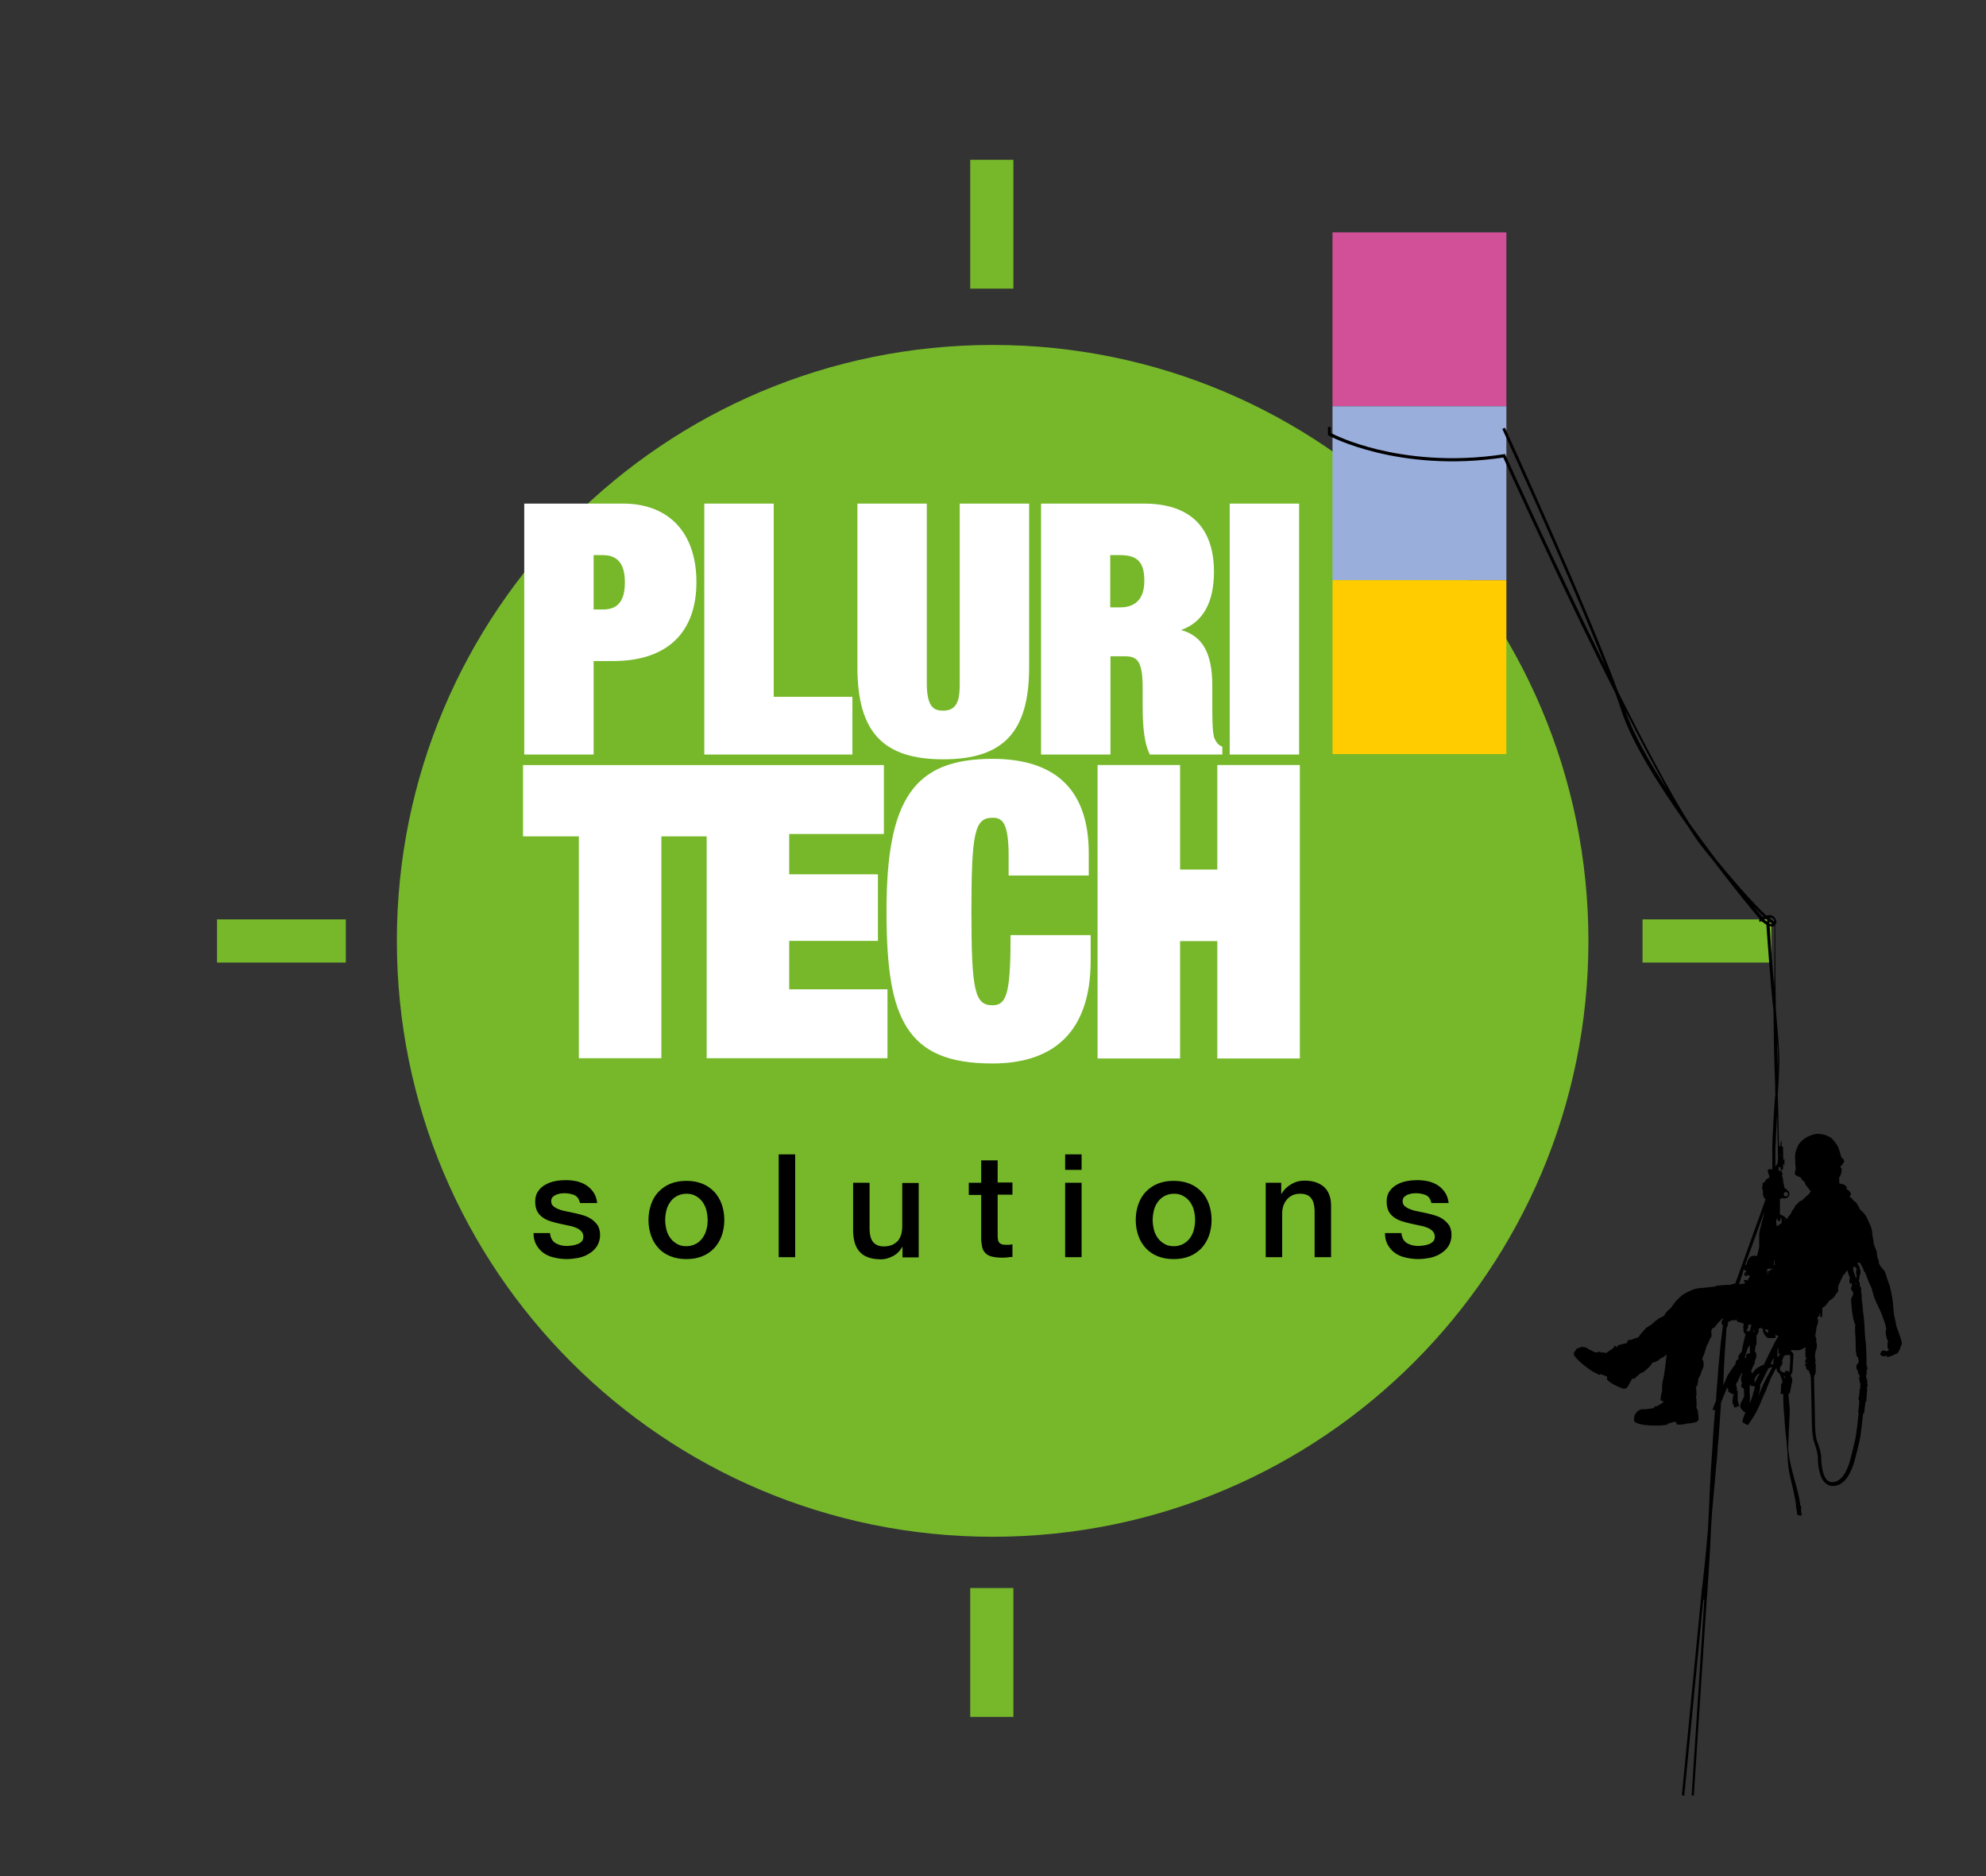<?xml version="1.0" encoding="utf-8"?>
<!-- Generator: Adobe Illustrator 26.0.1, SVG Export Plug-In . SVG Version: 6.00 Build 0)  -->
<svg version="1.1" id="Calque_1" xmlns="http://www.w3.org/2000/svg" xmlns:xlink="http://www.w3.org/1999/xlink" x="0px" y="0px"
	 width="832.7px" height="786.5px" viewBox="0 0 832.7 786.5" enable-background="new 0 0 832.7 786.5" xml:space="preserve">
<rect x="0" y="0" width="832.7" height="786.5" fill="#333333" stroke="none"/>
<path fill="#76B82A" d="M416.2,144.6c-138,0-249.8,111.8-249.8,249.8c0,138,111.8,249.8,249.8,249.8S666,532.4,666,394.5
	C666,256.5,554.2,144.6,416.2,144.6z M424.9,67h-18.1v54h18.1V67z M688.7,385.4v18.1h54v-18.1H688.7z M91,403.5h54v-18.1H91V403.5z
	 M406.8,719.7h18.1v-54h-18.1V719.7z"/>
<path fill="#FFFFFF" d="M248.9,277.1h8.2c22.5,0,34.9-11.8,34.9-33.1c0-20.6-11.5-32.9-30.8-32.9h-41.4v105.2h29.1V277.1z
	 M248.9,232.7h3.9c6.2,0,9.2,3.7,9.2,11.4c0,7.8-2.9,11.4-9.2,11.4h-3.9V232.7z M395.5,318.3c25.3,0,36-11.6,36-38.6v-68.6h-29.1
	v75.4c0,5.8-0.5,11.4-6.9,11.4c-3.5,0-6.9-0.9-6.9-11.4v-75.4h-29.1v68.6C359.5,306.8,370.2,318.3,395.5,318.3z M465.6,275.1h5.9
	c5.4,0,7.6,1.9,7.6,13.5v6.9c0,4.3,0,14.4,2.7,20.1l0.3,0.7h30.4V313l-0.6-0.3c-1.3-0.6-1.7-1.4-2.3-2.4l-0.2-0.4
	c-1.1-1.7-1.1-8.9-1.1-13.6v-8.8c0-13.6-4-20.9-13.1-23.4c9.1-3.2,13.8-11.4,13.8-24.5c0-13-5.1-28.5-29.4-28.5h-43.1v105.2h29.1
	V275.1z M465.6,232.7h4c7.4,0,10.2,3,10.2,10.8c0,9.2-5.5,11.1-10.1,11.1h-4.2V232.7z M544.7,211.1h-29.1v105.2h29.1V211.1z
	 M357.4,292.1h-33v-81h-29.1v105.2h62.1V292.1z M510.4,320.7v43.8h-15.6v-43.8h-34.6v123h34.6v-49.2h15.6v49.2H545v-123H510.4z
	 M330.9,394.4h37.2v-27.9h-37.2v-16.9h39.7v-28.9h-69.8h-4.5h-77v29.9h23.4v93h34.6v-93h19v93h75.8v-28.9h-41.2V394.4z M423.7,393.9
	c0,23.4-2,27.5-7.6,27.5c-7.4,0-8.8-6.2-8.8-39.3s1.4-39.3,8.8-39.3c3.7,0,6.8,1.2,6.8,15.8v8.4h33.6v-9.3
	c0-26.3-13.6-39.6-40.4-39.6c-32.8,0-44.4,16.7-44.4,63.8c0,25,2.5,39.1,8.5,48.7c6.6,10.5,17.7,15.2,35.9,15.2
	c12,0,21.5-2.9,28.3-8.6c8.6-7.2,12.9-18.8,12.9-34.6v-10.6h-33.6V393.9z"/>
<rect x="558.7" y="97.4" fill="#D15098" width="72.9" height="72.9"/>
<rect x="558.7" y="170.3" fill="#99AEDB" width="72.9" height="72.9"/>
<rect x="558.7" y="243.2" fill="#FFCC00" width="72.9" height="72.9"/>
<path d="M326.5,527h6.9v-43.1h-6.9V527z M378.3,513.9c0,1.2-0.1,2.3-0.4,3.4c-0.3,1-0.7,1.9-1.3,2.7c-0.6,0.7-1.4,1.3-2.4,1.8
	c-1,0.4-2.2,0.7-3.6,0.7c-1.9,0-3.4-0.6-4.4-1.7c-1-1.1-1.6-3.1-1.6-5.8v-19.2h-6.9v19.8c0,4.1,0.9,7.2,2.8,9.2
	c1.8,2,4.8,3.1,8.9,3.1c1.7,0,3.4-0.5,5.1-1.4c1.7-0.9,2.9-2.2,3.8-3.8h0.1v4.4h6.8v-31.2h-6.9V513.9z M248.2,511.2
	c-1-0.7-2-1.2-3.2-1.6c-1.2-0.4-2.4-0.7-3.7-1c-1.3-0.3-2.5-0.5-3.8-0.8c-1.2-0.2-2.3-0.5-3.2-0.9c-1-0.3-1.7-0.8-2.3-1.3
	c-0.6-0.5-0.9-1.2-0.9-2.1c0-0.7,0.2-1.2,0.6-1.7c0.4-0.4,0.9-0.7,1.5-1c0.6-0.2,1.2-0.4,1.9-0.5c0.7-0.1,1.2-0.1,1.7-0.1
	c1.5,0,2.9,0.3,4.1,0.8c1.2,0.6,1.9,1.7,2.3,3.3h7.2c-0.2-1.7-0.7-3.2-1.5-4.4c-0.8-1.2-1.8-2.2-3-3c-1.2-0.8-2.5-1.3-4-1.7
	c-1.5-0.3-3-0.5-4.6-0.5c-1.4,0-2.9,0.1-4.4,0.4c-1.6,0.3-3,0.8-4.2,1.5c-1.3,0.7-2.3,1.6-3.1,2.8c-0.8,1.1-1.2,2.6-1.2,4.3
	c0,1.6,0.3,2.9,0.8,4c0.6,1.1,1.3,1.9,2.3,2.6c0.9,0.7,2,1.2,3.2,1.6c1.2,0.4,2.4,0.7,3.7,1c1.2,0.3,2.5,0.5,3.7,0.8
	c1.2,0.2,2.3,0.5,3.2,0.9c0.9,0.3,1.7,0.8,2.3,1.4c0.6,0.6,0.9,1.3,1,2.2c0,0.9-0.2,1.6-0.6,2.1c-0.5,0.5-1.1,1-1.8,1.2
	c-0.7,0.3-1.5,0.5-2.3,0.6c-0.8,0.1-1.6,0.2-2.2,0.2c-1.9,0-3.4-0.4-4.8-1.2c-1.3-0.8-2.1-2.2-2.3-4.2h-6.9c0,1.9,0.4,3.5,1.1,4.8
	c0.7,1.3,1.7,2.5,2.9,3.4c1.2,0.9,2.7,1.6,4.4,2c1.7,0.4,3.5,0.7,5.5,0.7c1.6,0,3.2-0.2,4.9-0.5c1.7-0.4,3.2-0.9,4.5-1.8
	c1.4-0.8,2.5-1.9,3.3-3.1c0.8-1.3,1.3-2.9,1.3-4.7c0-1.5-0.3-2.8-0.9-3.9C250,512.8,249.2,511.9,248.2,511.2z M299.5,499.6
	c-1.4-1.4-3-2.6-5-3.4c-2-0.8-4.2-1.2-6.7-1.2c-2.5,0-4.7,0.4-6.7,1.2c-2,0.8-3.6,2-5,3.4c-1.4,1.5-2.4,3.2-3.1,5.2
	c-0.7,2-1.1,4.2-1.1,6.6c0,2.4,0.4,4.6,1.1,6.6c0.7,2,1.7,3.7,3.1,5.2c1.3,1.5,3,2.6,5,3.4c2,0.8,4.2,1.2,6.7,1.2
	c2.5,0,4.7-0.4,6.7-1.2c2-0.8,3.6-2,5-3.4c1.3-1.5,2.4-3.2,3.1-5.2c0.7-2,1.1-4.2,1.1-6.6c0-2.4-0.4-4.6-1.1-6.6
	C301.9,502.8,300.8,501,299.5,499.6z M296.2,515.4c-0.3,1.3-0.9,2.5-1.6,3.5c-0.7,1-1.7,1.9-2.8,2.5c-1.1,0.6-2.5,1-4,1
	c-1.5,0-2.9-0.3-4-1c-1.1-0.6-2.1-1.5-2.8-2.5c-0.7-1-1.3-2.2-1.6-3.5c-0.3-1.3-0.5-2.7-0.5-4c0-1.3,0.2-2.7,0.5-4
	c0.3-1.3,0.9-2.5,1.6-3.5c0.7-1,1.6-1.9,2.8-2.5c1.1-0.6,2.5-1,4-1c1.5,0,2.9,0.3,4,1c1.1,0.6,2.1,1.5,2.8,2.5
	c0.7,1,1.3,2.2,1.6,3.5c0.3,1.3,0.5,2.7,0.5,4C296.7,512.7,296.6,514.1,296.2,515.4z M418.3,486.4h-6.9v9.4h-5.2v5.1h5.2v18.4
	c0,1.3,0.2,2.4,0.4,3.4c0.2,1,0.6,1.8,1.3,2.5c0.6,0.7,1.5,1.2,2.6,1.5c1.1,0.3,2.6,0.5,4.4,0.5c0.8,0,1.5,0,2.2-0.1
	c0.7-0.1,1.5-0.2,2.2-0.2v-5.3c-0.5,0.1-1,0.2-1.5,0.2c-0.5,0-1,0-1.4,0c-0.8,0-1.4-0.1-1.8-0.3c-0.4-0.2-0.8-0.5-1-0.8
	c-0.2-0.4-0.4-0.8-0.4-1.3c-0.1-0.5-0.1-1.1-0.1-1.9v-16.7h6.2v-5.1h-6.2V486.4z M503.8,499.6c-1.3-1.4-3-2.6-5-3.4
	c-2-0.8-4.2-1.2-6.7-1.2c-2.5,0-4.7,0.4-6.7,1.2c-2,0.8-3.6,2-5,3.4c-1.4,1.5-2.4,3.2-3.1,5.2c-0.7,2-1.1,4.2-1.1,6.6
	c0,2.4,0.4,4.6,1.1,6.6c0.7,2,1.7,3.7,3.1,5.2c1.4,1.5,3,2.6,5,3.4c2,0.8,4.2,1.2,6.7,1.2c2.5,0,4.7-0.4,6.7-1.2c2-0.8,3.6-2,5-3.4
	c1.3-1.5,2.4-3.2,3.1-5.2c0.7-2,1.1-4.2,1.1-6.6c0-2.4-0.4-4.6-1.1-6.6C506.2,502.8,505.2,501,503.8,499.6z M500.6,515.4
	c-0.3,1.3-0.9,2.5-1.6,3.5c-0.7,1-1.7,1.9-2.8,2.5c-1.1,0.6-2.5,1-4,1c-1.5,0-2.9-0.3-4-1c-1.1-0.6-2.1-1.5-2.8-2.5
	c-0.7-1-1.3-2.2-1.6-3.5c-0.3-1.3-0.5-2.7-0.5-4c0-1.3,0.2-2.7,0.5-4c0.3-1.3,0.9-2.5,1.6-3.5c0.7-1,1.7-1.9,2.8-2.5
	c1.1-0.6,2.5-1,4-1c1.5,0,2.9,0.3,4,1c1.1,0.6,2.1,1.5,2.8,2.5c0.7,1,1.3,2.2,1.6,3.5c0.3,1.3,0.5,2.7,0.5,4
	C501.1,512.7,500.9,514.1,500.6,515.4z M446.6,527h6.9v-31.2h-6.9V527z M605.2,511.2c-0.9-0.7-2-1.2-3.2-1.6c-1.2-0.4-2.4-0.7-3.7-1
	c-1.3-0.3-2.5-0.5-3.8-0.8c-1.2-0.2-2.3-0.5-3.2-0.9c-1-0.3-1.7-0.8-2.3-1.3c-0.6-0.5-0.9-1.2-0.9-2.1c0-0.7,0.2-1.2,0.6-1.7
	c0.4-0.4,0.9-0.7,1.5-1c0.6-0.2,1.2-0.4,1.9-0.5c0.7-0.1,1.2-0.1,1.7-0.1c1.5,0,2.9,0.3,4.1,0.8c1.2,0.6,1.9,1.7,2.3,3.3h7.2
	c-0.2-1.7-0.7-3.2-1.5-4.4c-0.8-1.2-1.8-2.2-3-3c-1.2-0.8-2.5-1.3-4-1.7c-1.5-0.3-3-0.5-4.6-0.5c-1.4,0-2.9,0.1-4.4,0.4
	c-1.6,0.3-3,0.8-4.2,1.5c-1.3,0.7-2.3,1.6-3.1,2.8c-0.8,1.1-1.2,2.6-1.2,4.3c0,1.6,0.3,2.9,0.8,4c0.6,1.1,1.3,1.9,2.3,2.6
	c0.9,0.7,2,1.2,3.2,1.6c1.2,0.4,2.4,0.7,3.7,1c1.2,0.3,2.5,0.5,3.7,0.8c1.2,0.2,2.3,0.5,3.2,0.9c0.9,0.3,1.7,0.8,2.3,1.4
	c0.6,0.6,0.9,1.3,1,2.2c0,0.9-0.2,1.6-0.6,2.1c-0.5,0.5-1.1,1-1.8,1.2c-0.7,0.3-1.5,0.5-2.3,0.6c-0.8,0.1-1.6,0.2-2.2,0.2
	c-1.9,0-3.4-0.4-4.8-1.2c-1.3-0.8-2.1-2.2-2.3-4.2h-6.9c0,1.9,0.4,3.5,1.1,4.8c0.7,1.3,1.7,2.5,2.9,3.4c1.2,0.9,2.7,1.6,4.4,2
	c1.7,0.4,3.5,0.7,5.5,0.7c1.6,0,3.2-0.2,4.9-0.5c1.7-0.4,3.2-0.9,4.5-1.8c1.4-0.8,2.5-1.9,3.3-3.1c0.8-1.3,1.3-2.9,1.3-4.7
	c0-1.5-0.3-2.8-0.9-3.9C607,512.8,606.2,511.9,605.2,511.2z M547,494.9c-2.1,0-3.9,0.5-5.6,1.5c-1.7,1-3.1,2.3-4.1,4.1l-0.1-0.1
	v-4.6h-6.5V527h6.9v-18.4c0-1.1,0.2-2.2,0.5-3.2c0.4-1,0.9-1.9,1.5-2.6c0.6-0.7,1.4-1.3,2.4-1.8c0.9-0.4,2-0.6,3.1-0.6
	c2.1,0,3.6,0.6,4.5,1.7c1,1.1,1.5,2.9,1.6,5.3V527h6.9v-21.5c0-3.5-1-6.2-3-8C553.1,495.8,550.4,494.9,547,494.9z M446.6,490.4h6.9
	v-6.5h-6.9V490.4z M797.1,561.6c-0.1-0.2-0.3-1-0.6-1.8c-0.2-0.7-0.4-1.3-0.5-1.5c-0.2-0.4-0.6-1.7-0.8-2.2c0-0.1-0.1-0.3-0.1-0.5
	c-0.2-0.9-0.5-2.5-0.8-3.7c-0.3-1.2-0.4-2.7-0.5-4.3c0-0.5-0.1-0.9-0.1-1.4c-0.1-0.9-0.3-2.7-1.2-6.5l0-0.1
	c-0.2-0.6-1.2-3.6-1.5-4.4c-0.1-0.3-0.2-0.7-0.3-1c-0.2-0.6-0.3-1.1-0.5-1.3c-0.1-0.2-0.5-0.6-0.9-1.1c-0.4-0.4-0.8-0.9-0.9-1.1
	c-0.2-0.3-0.6-1.3-0.7-1.4c0.1-0.2,0.1-0.3,0.1-0.6c0-0.1-0.1-0.3-0.2-0.5c-0.2-0.5-0.5-1.3-0.5-1.4c0-0.2-0.1-1.2-0.2-1.7
	c0-0.4-0.3-1.2-0.5-1.7c-0.1-0.2-0.2-0.5-0.2-0.5c0-0.1,0-0.2-0.1-0.2c0-0.2-0.1-0.3-0.1-0.4c0-0.2-0.3-0.7-0.4-0.8
	c0.1-0.7-0.2-2.1-0.4-2.9l0-0.1c-0.1-0.5-0.2-1.5-0.3-2.3c0-0.3-0.1-0.6-0.1-0.7c-0.1-0.6-0.6-2-0.8-2.3c-0.2-0.3-0.5-1.1-0.6-1.3
	c-0.1-0.2-0.5-1.3-1.2-2.4c-0.6-1-2.2-2.4-2.4-2.6c-0.3-1.1-1.3-2.4-1.5-2.7c-0.4-0.5-1.2-0.9-1.3-1c0-0.1-0.2-0.5-0.4-0.7
	c-0.2-0.3-0.8-0.6-1-0.7l0.1-0.6c0,0,0.2-0.1,0.3-0.2c0.2-0.2,0-0.9-0.3-1.3c-0.2-0.5-0.8-0.8-1.2-1c-0.2-0.1-0.2-0.4-0.2-0.5
	c0.1-0.5-0.2-1.1-0.9-1.5c-0.6-0.3-1.9-0.6-2.2-0.6l-0.1-2.4c0.1-0.1,0.3-0.4,0.4-0.5c0,0,0,0,0-0.1c0.1-0.2,0.1-0.4,0.3-0.7
	c0.1-0.3,0.4-1.1,0.4-2.1c0-0.7-0.5-1-0.7-1.1c0.4-0.4,1-1,1.5-1.8c0.3-0.4,0.2-0.8,0.1-1.2c-0.1-0.2-0.3-0.4-0.6-0.6
	c-0.2-0.1-0.3-0.3-0.4-0.4c0-0.1-0.1-0.3-0.2-0.6c-0.2-0.8-0.6-2.3-1.2-3.7c-0.9-2-2.6-3.6-2.6-3.6c-1.1-1-3.5-2-5.8-2
	c-0.4,0-0.8,0-1.2,0.1c-2.7,0.5-6.1,2.4-7.3,5c-1.2,2.7-1.2,3.7-1.1,6l0,0.2c0,1.5,0.1,2.4,0.2,2.9c0,0.4,0.1,0.6,0,0.7
	c0,0.1,0,0.2-0.1,0.3c-0.2,0.6-0.5,1.6,0.1,2.1c0.6,0.5,1.7,0.8,1.9,0.8c0.2,0.3,1.3,1.8,1.4,1.8c0.1,0.1,0.4,0.2,0.5,0.2
	c0,0.2,0.1,0.8,0.4,1.3c0.4,0.5,1.8,2.3,2.2,2.8c-0.2,0.1-0.6,0.4-0.6,0.5c0,0,0,0.1,0,0.1l0.1,0.1c-0.3,0.3-1.7,1.5-2.1,1.9
	c-0.2,0.2-0.5,0.4-0.8,0.7c-0.3,0.3-0.6,0.6-0.7,0.6l-0.1,0c-0.2,0-0.4,0.1-0.5,0.2c-0.1,0-0.3,0.3-0.7,0.7c-0.4,0.4-0.9,0.9-1,1
	c-0.1,0.1-0.4,0.2-0.4,0.5c0,0,0,0.1,0,0.1c0,0.2-0.1,0.5-0.2,0.6c-0.4,0.4-0.7,0.7-0.8,0.9c0,0.1-0.1,0.2-0.2,0.4
	c-0.2,0.4-0.5,1.2-0.7,1.3c-0.2,0.2-0.6,0.7-0.7,0.8c-0.1,0.1-0.2,0.2-0.2,0.3c0,0.1,0,0.3-0.1,0.4c-0.1,0.1-0.5,0.2-0.6,0.3
	c-0.1-0.1-0.3-0.5-0.8-0.9c-0.5-0.4-1.6-0.8-1.9-0.9c0-0.5,0-1.5,0-2.4c0-0.8,0-1.4,0-1.7c0-0.5,0-2.1,0-2.4c0.1,0,0.3-0.1,0.5-0.2
	c0.3-0.1,0.7-0.2,1-0.1l0.1,0c0.1,0,0.3,0.1,0.5,0.1c0.4,0,0.8-0.2,1.2-0.5c0.9-0.7,0.7-1.9,0.5-2.3c-0.2-0.3-0.8-0.8-1.3-1.2
	c-0.1-0.1-0.2-0.2-0.3-0.2c-0.4-0.3-0.4-0.7-0.4-0.7c0-0.7-0.2-1.2-0.3-1.4l0,0c0-0.1-0.1-0.4-0.1-0.7c0-0.3-0.2-1.6-0.2-1.8
	c-0.1-0.2-0.3-0.5-0.4-0.5l0-0.2l0.3-0.6l0,0l-0.2-0.8l0-0.1l-0.2,0l0-1.2h0.6l0.1-2.5l0.5,0.8v-2.7l-0.5,0.5l-0.1-5.6l0-0.1h-0.6
	l0-2v-0.1h-0.4l-0.1,1.9l-0.6,0c-0.1-4.5-0.3-13.9-0.3-14.9c0-0.4-0.1-2.7-0.2-6.9c0.3-3.7,0.8-13.6,0.6-16.8
	c-0.1-3.2-0.8-11.9-1.4-18.5c-0.1-6.1-0.2-12-0.2-13.4c0-2.7-0.1-16.9-0.1-22.3c0.5-0.4,0.7-1,0.4-1.8c-0.3-1-0.9-1.6-1.7-2
	c-0.7-0.3-1.5-0.2-2.4,0c-3.6-3.4-10.4-10.4-21.2-23.7c-3.5-4.6-7.3-9.7-11-14.9c-8.2-12.9-19-33.4-30-55.3
	c-12.8-35.1-47-109.7-47.4-110.6l-1.1,0.5c0.3,0.7,28.5,61.9,43.2,99.5c-21.3-43.1-41.6-87.8-41.9-88.6l-0.2-0.4l-0.4,0.1
	c-22.8,3.5-41.4,0.8-53-2c-11.1-2.7-18.1-6.1-19.6-6.9V179h-1.2v3.4l0.3,0.2c0.3,0.2,29.4,15.7,73.2,9.2
	c1.8,3.9,16.4,36.1,33.2,70.9c4.3,8.9,9,18.4,13.8,27.9c1,2.7,1.8,5.1,2.5,7.2c4.3,13.3,15.8,31.6,27.6,48.1c2.3,3.6,4.4,6.7,6.2,9
	c1.7,2.2,3.4,4.2,4.9,6.1c9.1,12,16.8,21.3,19.2,24.1l-0.1,0.9c0,0.2,0.1,0.3,0.2,0.4c0.1,0.1,0.3,0,0.4-0.1c0,0,0.1-0.1,0.1-0.1
	c0,0,0-0.1,0.1-0.1l0,0c0.3,0.2,0.6,0.4,0.9,0.6c0.2,0.2,0.5,0.3,0.7,0.5c0.2,0.1,0.4,0.3,0.6,0.4c0.5,6.9,2,27.2,2.6,32.5
	c0.1,1,0.2,2.1,0.4,3.3c0,0.4,0,0.8,0,1.1l0,0.6c0.1,5.8,0.2,12,0.2,13.3c0,1.5,0.2,9.4,0.5,16.4l0,1.6c0,0.7,0,1.5,0.1,2.2
	c0,0.4-0.1,0.7-0.1,0.9c-0.3,1.9-1.2,18.5-1.2,20.4v10.3c0,0-0.1,0-0.1,0c-0.3,0-0.9-0.1-1-0.1c-0.2,0-0.5,0.1-0.6,0.3
	c-0.2,0.2-0.3,0.6-0.1,1c0.2,0.5,0.5,1.5,0.5,1.6c0,0.1,0.1,0.4,0.1,0.5l-0.4,0.3c-0.1,0.1-0.3,0.3-0.4,0.3c-0.1,0-0.8,0.4-0.9,0.8
	c-0.1,0.3-0.1,0.5-0.1,0.5l-0.8,0.4c0,0-0.3,0.1-0.3,0.4c0,0.1,0,0.1,0,0.2c0,0.3,0,0.7,0,0.8c-0.2,0.4-0.3,0.7-0.2,0.9
	c0,0.1,0.1,0.3,0.2,0.5c0.1,0.2,0.2,0.5,0.2,0.6c0,0,0,0.1,0,0.3c0,0.4-0.1,1.1,0,1.4c0.1,0.4,0.5,1.4,0.8,1.6
	c0.1,0.1,0.2,0.1,0.3,0.2l-12.7,35.3c-0.4,0.1-0.9,0.2-1.2,0.3l-0.1,0c-0.4,0.2-0.7,0.3-1,0.3c-0.4,0-2.1,0-2.8,0.1
	c-0.7,0-3,0.3-3.1,0.4c0,0-0.1,0.1-0.2,0.1c-0.1,0.1-0.3,0.2-0.4,0.2c-0.1,0-1.3,0-1.6,0.1c-0.1,0-0.5,0.1-0.9,0.1
	c-0.9,0.1-2.4,0.3-2.8,0.3c-0.1,0-0.2,0-0.3,0c-0.7,0.1-1.9,0.2-2.8,0.5c-1,0.3-4.3,1.9-4.9,2.4c-0.3,0.2-0.6,0.5-0.8,0.7
	c-0.3,0.2-0.5,0.4-0.6,0.5c-0.1,0.1-0.6,0.6-1,1c-0.1,0.2-0.3,0.3-0.4,0.4c-0.3,0.3-0.9,1.3-1.5,2c-0.3,0.4-0.6,0.8-0.6,0.9
	c0,0-0.1,0.1-0.3,0.2c-0.3,0.3-0.8,0.7-1.1,1c-0.4,0.4-1,1.1-1.1,1.3l0,0.1c-0.1,0.2-0.2,0.5-0.3,0.6c-0.1,0-0.2,0.1-0.3,0.2
	c-0.2,0.1-0.5,0.4-0.6,0.4c-0.2,0-0.5,0.1-0.7,0.2l-0.1,0c-0.2,0.1-1.7,1.2-2.4,1.8c-0.7,0.6-1.3,1.2-1.7,1.4
	c-0.1,0.1-0.3,0.2-0.5,0.3c-0.6,0.3-1.2,0.8-1.4,0.9c-0.2,0.2-2.1,2.4-2.4,2.8c-0.1,0.1-0.1,0.2-0.2,0.3c-0.2,0.3-0.4,0.7-0.7,0.8
	c-0.3,0.1-1.4,0.5-1.9,0.6c-0.1,0-0.2,0.1-0.2,0.1c-0.1,0-0.1,0.1-0.1,0.1c-0.1,0.1-0.1,0.2-0.3,0.2c-0.1,0-0.2,0-0.3,0
	c-0.5,0-1.3,0-1.5,0.4c-0.2,0.4-0.3,0.8-0.3,1c-0.2,0-0.7,0.1-1,0.2c-0.4,0.1-2.8,0.7-2.8,0.8c0,0-0.3,0.1-0.3,0.3
	c0,0.1,0,0.4,0,0.5c-0.2-0.1-0.5-0.2-0.6-0.4c-0.1-0.2-0.4-0.3-0.5-0.3c-0.1,0-0.2,0.1-0.2,0.2l0,0.1c-0.1,0.2-0.2,0.5-0.2,0.6
	c-0.1,0.1-2.2,1.5-2.2,1.5c0,0-0.3,0.1-0.4,0.3c-0.1,0.1-0.2,0.2-0.2,0.2c-0.1,0-0.2,0-0.3,0.1c-0.1,0-0.2,0.1-0.2,0.1
	c-0.1-0.1-0.2-0.2-0.3-0.2c0,0-0.2,0-0.4,0c-0.3,0-0.7-0.1-0.9-0.1c-0.1,0-0.1,0-0.1,0c0,0-0.1,0-0.1,0.1c-0.1,0-0.1,0-0.1,0
	c-0.1-0.1-0.2-0.2-0.4-0.2c-0.1,0-0.1-0.1-0.2-0.1c-0.1-0.1-0.3-0.1-0.4-0.1c-0.1,0-0.2,0-0.3,0.1c0,0-0.1,0-0.1,0.1
	c-0.1,0.1-0.1,0.1-0.3,0.1c-0.1,0-0.1,0-0.3,0c-0.2,0-0.4,0-0.5,0c-0.1,0-0.2,0-0.2,0c-0.1-0.1-0.2-0.2-0.4-0.3l-0.1,0
	c-0.2-0.1-0.5-0.2-0.6-0.3c-0.1,0-0.2-0.1-0.2-0.1c-0.2-0.1-0.4-0.2-0.5-0.3c-0.1-0.1-0.3-0.1-0.5-0.2c-0.1,0-0.3,0-0.3-0.1
	c-0.1-0.1-0.7-0.6-0.8-0.6c-0.1,0-0.3-0.1-0.7-0.2c-0.2-0.1-0.7-0.2-1.2-0.2c-0.3,0-0.5,0-0.6,0.1c-0.4,0.2-0.8,0.4-0.9,0.4
	c-0.1,0-0.5,0-0.7,0.2c-0.2,0.2-1.1,1.5-1.1,1.5c0,0-0.4,0.6-0.2,1.1c0.2,0.5,1.1,1.6,2.8,3.2c1.6,1.4,4.7,3.8,6.6,4.6l1.2,0.6l0,0
	c0,0,0.4,0,0.6-0.3l2.6,1c0,0,0.3,0.2,0.2,0.4c-0.1,0.2-0.3,0.7,0,1c0.9,0.9,2.2,1.8,4,2.6c2.3,1.1,2.7,1.1,2.9,1.1c0,0,0.1,0,0.1,0
	c0,0,0,0,0.1,0c0.1,0,0.2,0,0.3,0c0.4,0,0.7-0.2,1-0.6c0.4-0.5,0.7-1.1,0.9-1.5c0.1-0.2,0.2-0.4,0.3-0.6c0.2-0.3,0.7-1.1,0.7-1.1
	l0.1-0.6l0.4,0.3l0,0l0,0c0,0,0,0,0.1,0c0.1,0,0.3,0,0.6-0.2l1.8-1.6c0,0,0.3-0.2,0.4-0.4c0-0.1,0.1-0.1,0.1-0.1c0,0,0,0,0,0l0,0
	l0,0c0,0,0.6-0.2,1.1-0.4c0.5-0.2,1.9-1.5,2.4-2c0.7-0.6,1.6-1.9,1.7-2.1c0,0,0.2-0.1,0.4-0.1c0.2,0,0.6-0.1,1-0.3
	c0.7-0.3,1.6-1,1.9-1.3c0.1-0.1,0.1-0.1,0.1-0.1c0.1,0,0.2-0.1,0.3-0.1c0.1,0,0.3-0.1,0.4-0.2c0.3-0.1,1.5-1,1.8-1.3
	c-0.1,0.6-0.3,2.9-0.4,3.8c0,0.2-0.1,0.5-0.1,0.8c-0.2,1.2-0.4,2.9-0.6,4.1c-0.1,0.6-0.2,1.2-0.4,1.8c-0.2,1-0.4,1.9-0.4,2.3
	c0,0.4,0,1,0,1.4c0,0.3,0,0.5,0,0.6c0,0.2-0.1,1-0.1,1.2c-0.1,0-0.2,0.1-0.2,0.2c0,0.1,0,0.3-0.1,0.5c0,0.4-0.1,0.9-0.1,1
	c-0.1,0.4-0.3,1.2,0,1.5c0.2,0.2,0.8,0.4,1.2,0.5l-0.2,0.2l-0.3,0.4c0,0-0.1,0-0.2,0c-0.1,0-0.2,0.1-0.2,0.1l0,0
	c0,0.1-0.1,0.3-0.2,0.3c-0.2,0-0.3,0.1-0.5,0.2c-0.1,0.1-0.1,0.2-0.2,0.2c0,0-0.1,0.1-0.1,0.1c-0.2,0-0.5,0-0.6,0.2c0,0,0,0,0,0.1
	c-0.1,0.1-0.1,0.2-0.2,0.2c-0.1,0-0.1,0-0.2,0c-0.1,0-0.3-0.1-0.5,0c-0.2,0.1-0.6,0.3-0.7,0.5c-0.1,0.2-0.4,0.4-0.6,0.4
	c-0.1,0-0.2,0-0.3,0c-0.5,0.1-1.3,0.1-1.6,0.2c-0.4,0.1-1.6,0.2-1.7,0.2c0,0-0.1,0-0.2,0c-0.1,0-0.3-0.1-0.5-0.1
	c-0.1,0-1.1,0.3-1.3,0.4c0,0-0.1,0-0.1,0.1c-0.3,0.2-1.2,0.7-1.5,1.7c-0.1,0-0.4,0.1-0.4,0.4c0,0.3-0.2,1.8-0.2,1.9
	c0,0,0,0.7,0.7,1.1c0.4,0.2,1.9,1,5.7,1.2c0.7,0,1.5,0.1,2.2,0.1c2,0,4-0.1,5.4-0.4l0,0l0,0c0,0,0.2-0.2,0.2-0.4l2.7-0.8
	c0.2,0,0.8,0.1,0.9,0.4c0.1,0.4,0.1,0.6,0.1,0.6l0,0l0,0c0,0,0.2,0.2,0.5,0.2c0,0,2.9-0.1,3-0.2c0.1-0.1,0.3-0.3,0.4-0.3l0.1,0.1
	l0,0c0.2,0,2.2-0.2,2.4-0.3l0.1,0c0.1-0.1,0.3-0.1,0.4-0.1c0.2,0,0.8-0.1,1.3-0.3c0.6-0.3,1.2-0.8,1-1.9c-0.2-1.2-0.3-2.7-0.3-2.9
	c0-0.2-0.2-0.6-0.4-0.6l-0.3-1.3c0,0,0,0,0.1-0.1c0.1-0.1,0.1-0.3,0.1-0.5c0-0.1-0.1-1.5-0.1-1.8c0-0.2,0-0.8,0-0.8l0,0l-0.2-0.1
	c0-0.2,0.1-1.1,0.2-1.3c0.1-0.3,0-1.1,0-1.4l0-0.1c0-0.3-0.1-0.8-0.1-1c0-0.3-0.1-0.7-0.2-0.8c0.3-0.2,0.6-0.7,0.7-0.9
	c0-0.1,0.1-0.6,0.2-1.1c0.1-0.6,0.2-1.1,0.2-1.4c0.1-0.4,0.3-0.8,0.5-1.1l0.1-0.1c0.2-0.3,0.4-0.8,0.5-1.2c0.1-0.5,0.2-0.8,0.5-1.4
	c0.1-0.2,0.1-0.3,0.2-0.5c0.1-0.2,0.2-0.4,0.3-0.7c0.1-0.4,0.2-1.3,0.1-1.9c-0.1-0.6-0.5-1.5-0.6-1.7c0.3-0.4,0.6-1.4,0.9-2.1
	c0.1-0.2,0.2-0.4,0.2-0.6c0.1-0.4,0.3-1.1,0.5-1.6c0.1-0.4,0.2-0.7,0.2-0.8c0.1-0.3,0.3-0.7,0.4-0.8c0.1-0.1,0.4-0.7,0.7-1.5
	c0.1-0.3,0.3-0.6,0.3-0.7c0.1-0.2,0.6-1,0.7-1.2c0.1-0.2,0-0.6,0-1c0,0,0-0.1,0-0.1c0-0.2-0.1-1.1-0.1-1.3c0.3-0.2,0.4-0.7,0.4-0.9
	c0.1-0.1,0.7-0.4,0.9-0.4c0.2-0.1,0.5-0.5,0.7-0.9c0,0,0.1-0.1,0.1-0.1c0.1-0.1,1-1.3,1.3-1.5c0.2-0.2,1.2-1.2,1.5-1.5
	c0,0.1,0.1,0.2,0,0.4c0,0-0.1,0.1-0.1,0.2c-0.2,0.4-0.6,1.1-0.5,1.6c0.2,0.5,0.5,0.8,0.6,0.9c-0.1,0.6-0.9,7.8-1,8.2
	c0,0.2-0.1,1.1-0.2,2.4c-0.2,2.3-0.6,5.8-0.7,7.2c-0.1,0.9-0.2,3.2-0.4,5.5c-0.3,3.5-0.6,7.5-0.6,8.3c-0.1,0.2-1.2,2.9-1.3,3.3
	c0,0.1-0.2,0.4,0,0.5c0.1,0.1,0.7,0.1,0.9,0.1c-0.1,1-1,12.7-1,14c-0.1,1.6-0.7,10.2-0.8,12c0,0.6-0.1,2.3-0.2,4.1
	c-0.2,3.3-0.4,7.4-0.4,8.7c-0.1,2.1-0.5,10.4-0.6,11.8c-0.1,1.4-1,10.7-1.2,12.9c-0.1,1.2-0.5,4.6-0.8,7.2c-0.2,1.7-0.3,3.2-0.4,3.6
	l-0.1,0.7c-0.1,0.8-0.2,2-0.3,2.9l-8.1,83.5l0,0.1l1,0.1l8-82.1l0.4,0l-5.3,81.9l0,0.1l0.9,0.1l5.4-81.9l0.1-0.9h0v0
	c0-0.1,0-0.5,0.1-1.3l0.1-1.6c0.3-3.7,0.8-12.4,0.9-14c0.1-2,0.6-10.6,0.6-12c0.1-1.5,0.4-5.9,0.5-7.8c0.1-0.9,0.3-3.3,0.5-5.4
	c0.2-2.1,0.4-4.1,0.4-4.3c0-0.3,0.3-3,0.5-5.8c0.2-2.6,0.5-5.3,0.6-6.2c0.1-1.8,0.7-9.5,0.8-10.2c0.1-0.8,0.9-13.1,0.9-13.2
	c0-0.3,1.7-4.3,2.6-6.5c0.1,0.2,0.2,0.5,0.3,0.6c0.1,0.1,0.2,0.2,0.2,0.3c0,0,0,0,0,0c-0.1,0.2-0.3,0.7,0.2,1c0.1,0,1.3,0.8,1.4,0.9
	c0,0,0.1,0,0.2,0c0.1,0,0.3,0,0.4-0.1c0,0,0,0.1,0,0.2c0,0,0,0.1,0,0.1c0,0.1-0.1,0.4-0.2,0.5c-0.1,0.2-0.2,1.9-0.3,2.3
	c0,0.5,0.2,1.2,0.4,1.4c0.1,0.2,0.1,0.3,0.2,0.6c0,0.1,0,0.2,0,0.3c0,0.2,0.2,0.3,0.4,0.3c0.2,0,0.3-0.1,0.3-0.1c0,0,0.6-0.2,1-0.3
	c0.4-0.1,0.4-0.4,0.4-0.4c0,0,0-0.3,0-0.5c0-0.1-0.1-0.3-0.2-0.6c-0.1-0.4-0.3-0.8-0.3-1.2c0-0.3,0-1.2,0-2c0-0.6,0-1.1,0-1.4
	c0-0.4-0.2-0.7-0.4-0.8c0.2-0.4,0-1,0-1c0-0.1-0.1-0.3-0.1-0.5c0,0-0.1-0.3-0.1-0.4c0-0.2-0.1-0.3-0.1-0.4c0-0.1,0-0.3,0-0.3
	c0.1-0.1,0.3-0.4,0.4-0.6c0.1-0.2,0.2-0.3,0.3-0.4c0.1-0.2,0.3-0.7,0.4-0.9c0,0,0,0,0-0.1c0-0.1,0.1-0.3,0.2-0.4
	c0.1-0.1,0.3-0.5,0.7-1.4l0-0.1c0-0.1,0.2-0.5,0.3-0.6l0.3,0c0,0.1,0.1,0.1,0.1,0.2c-0.1,0-0.3,0.2-0.3,0.4c0,0,0,0.1,0,0.2
	c0,0.2-0.1,0.4-0.1,0.5c0,0,0,0,0,0.1c-0.1,0.2-0.4,0.6-0.2,0.9c0,0.2,0.2,1.7,0.3,1.9c0,0.1,0.1,0.3,0.1,0.3
	c-0.1,0.1-0.3,0.4-0.3,0.6c0,0,0,0.1,0,0.1c0,0.3,0,0.7,0.5,1c0.4,0.2,0.6,0.3,0.6,0.4c0,1,0.1,2.8,0.1,3c-0.1,0.3-0.2,0.7-0.3,0.9
	c-0.2,0.2-0.5,0.8-0.7,1.3l-0.1,0.1c-0.3,0.6-0.9,1.9-0.4,2.6c0.5,0.8,1.2,1.5,1.5,1.7c0.2,0.1,0.5,0.3,0.6,0.3
	c-0.5,0.7-1,2.6-1.2,3.1c-0.3,0.9,0.1,1.1,0.1,1.1c0.1,0,1.3,0.8,1.6,0.9c0.1,0,0.2,0.1,0.3,0.1c0.2,0,0.4-0.1,0.4-0.2
	c0.9-1.2,2.8-4.2,3.4-5.4c0.6-1.1,1.9-4,2.2-4.9c0.3-0.8,1.4-3.2,1.5-3.4c0,0,0.2-0.1,0.2-0.3c0.1-0.2,0.5-1.4,0.8-2.2
	c0.2-0.4,0.4-1,0.7-1.6c0.2-0.5,0.4-0.9,0.4-1.1l0.1-0.3c0.2-0.3,0.4-0.8,0.5-1c0.1-0.2,0.3-0.6,0.5-0.9c0.1-0.3,0.3-0.5,0.3-0.6
	c0.1-0.3,0.9-1.7,1.1-2l0.1,0c0,0.2,0,1.1,0.3,1.5c0.3,0.4,1,1,1.1,1.1c0.1,0.2,1.1,3,1.1,3.5l-0.4,0.5c0,0-0.2,0.2-0.2,0.7
	c0,0.5-0.1,2.2-0.1,2.6c-0.1,0.4-0.1,1-0.1,1l0,0.1l1.1-0.1c0,0.5,0,4.3,0.2,6.6c0.1,0.8,0.1,1.6,0.2,2.2c0.1,1.4,0.2,2.4,0.2,3.1
	c0,0.8,0.5,5.8,0.8,8.2c0.1,0.6,0.1,1.1,0.1,1.3c0.1,0.8,0.3,3.3,0.3,4.1c0,0.9,0.2,4.9,0.7,7.5c0.3,1.6,0.9,3.8,1.3,5.6
	c0.3,1.1,0.5,2.1,0.6,2.6c0.3,1.4,1,4.8,1,6.1c0,0.2,0,1,0.2,1.2l0.2,1.8c0.1,0.6,0.6,0.6,0.6,0.6c0,0,0.7,0.1,1,0.1
	c0.3,0,0.3-0.2,0.3-0.4c0,0,0,0,0-0.1c0-0.1,0-0.3-0.1-0.5c0-0.3-0.1-0.6-0.1-0.8c0-0.3,0-1,0-1.5c0-0.2,0-0.4,0-0.5
	c0-0.2-0.1-0.4-0.4-0.4c0,0,0,0,0,0c0-1.6-0.8-5-1.5-7.6c-0.1-0.4-0.2-0.9-0.4-1.4c-0.6-2.3-1.7-6.3-2.1-8.3c-0.6-2.6-1-5.4-1-6.9
	c0-1.3,0.1-4.3,0.2-5.7c0-0.2,0-0.4,0-0.5c0.1-1,0.3-6.2,0.4-8.1c0.1-1.9-0.2-5-0.3-5.5c-0.1-0.4-0.2-2.5-0.2-2.9l0.5-0.1l0,0
	c0,0,0.2-0.9,0.3-1.4c0.1-0.3,0.3-1.3,0.4-2c0.1-0.3,0.1-0.5,0.1-0.6c0-0.1,0-0.2,0.1-0.3c0.1-0.5,0.2-0.9,0.2-1
	c0-0.2-0.2-1.1-0.2-1.3c-0.1-0.2-0.3-0.3-0.3-0.4l-0.2-0.7c0.7-0.5,0.8-1.9,0.8-1.9c0-0.1,0.3-5.5,0.4-6.5c0-1-0.8-1.4-1-1.5l0-0.6
	c0.4,0,2.4,0.1,2.6,0.1c0.3,0,1.5-0.1,1.7-0.3c0.2-0.1,1.3-0.8,1.7-1l0,3.5c0,0,0,0.9,0.5,1.1c-0.2,0.2-0.6,0.9-0.6,1.6
	c0,0,0,0.2,0.1,0.3c0,0,0.1,0.1,0.2,0.1c0.2,0,0.6,0,0.7,0.1l0,0.1l-0.7,0l0,0c-0.1,0-0.3,0.2-0.4,0.3c0,0,0,0.1,0,0.1l0.1,0.1
	c0.1,0.1,0.1,0.2,0.1,0.2v0.5l0.3,0.2c0,0.2,0,1,0.4,1.3c0.3,0.2,0.7,0.3,0.8,0.4c0,0.2,0.2,1,0.3,1.2c0.1,0.2,0.3,0.3,0.4,0.4
	c0,0.1-0.2,0.4-0.1,0.7c0,0.2,0.2,0.4,0.2,0.4l0,1.2c0.1,4.6,0.4,15.5,0.4,17.3c0,0.7,0,6.4,1,8.9c0.7,1.8,1.5,4.9,1.5,5.9
	c0,2.9,0.4,12.2,6.2,12.3h0.1c3.6,0,6.5-2.9,8.5-8.6c0-0.1,0.1-0.2,0.1-0.3c0.5-1.3,2.7-10.2,2.9-11.6c0.2-1.2,0.9-6.9,1.2-9.9
	l0.2,0l0.2-0.2c0.2-0.2,0.1-0.6,0.1-0.7c0-0.2,0.3-2.9,0.4-3.2c0-0.2,0.1-0.6,0.1-0.8l0.2-0.1c0.2-0.1,0.2-0.5,0.2-1.4
	c0-0.1,0-0.1,0-0.1c0-0.2,0.1-1,0.1-1.2c0-0.1,0-0.4,0.1-0.7c0-0.2,0-0.5,0-0.6c0-0.2,0.1-1.1,0.1-1.3c0-0.1-0.1-0.4-0.2-0.5
	c0.3-0.4,0.4-1.1,0.4-1.2c0-0.1-0.1-0.2-0.1-0.4c-0.1-0.1-0.1-0.2-0.1-0.3c0,0,0-0.1,0-0.2c0-0.3,0-0.7,0-0.9c0-0.4-0.3-1.1-0.4-1.2
	c-0.1-0.1-0.1-0.9,0-1c0-0.1,0-0.2,0.1-0.4c0-0.3,0.1-0.6,0.1-0.8c0.1-0.2,0-0.3-0.2-0.4c0.2-0.3,0.5-1,0.5-1.3
	c0-0.4-0.2-0.9-0.3-1.2l0,0c-0.1-0.2-0.1-0.4-0.1-0.6c0,0,0-0.1,0-0.1c0-0.1,0-0.4,0-0.8c0-0.5,0-1.2,0-1.5c0-0.3,0-1.3-0.1-2.2
	c0-0.6,0-1.1,0-1.2c0-0.1,0-0.9-0.1-1.7c0-0.7-0.1-1.4-0.1-1.5c0-0.1,0-0.3-0.1-0.6c-0.1-0.4-0.1-0.8-0.1-1c0-0.2,0-0.6-0.1-1.1
	c0-0.5-0.1-1.1-0.1-1.3c0-0.4-0.1-3.1-0.2-3.9l0-0.4c-0.1-1.1-0.3-3.1-0.4-3.6c0-0.2-0.1-0.9-0.2-1.7c-0.1-1.6-0.3-3.5-0.4-3.8
	c-0.1-0.4-0.1-1.1-0.1-1.5c0-0.4-0.1-1.3-0.1-1.8c0-0.3-0.2-0.5-0.3-0.6c0.1,0,0.2-0.1,0.2-0.2c0-0.2,0.1-0.9-0.1-1.5
	c-0.2-0.5-0.4-0.7-0.5-0.8V538c0-0.4-0.4-0.9-0.5-1l0.2-0.5l0.2-2l0.3-0.1l0.1-1.9l-0.3-0.4c0-0.1,0-0.6-0.2-1.1
	c-0.2-0.5-0.7-1.2-0.8-1.3c0.1-0.1,0.1-0.3,0.1-0.4l0.8-0.1c0.2,0.3,1.4,2.3,1.5,2.6c0,0.1,0.1,0.2,0.1,0.4c0.1,0.4,0.2,0.8,0.4,0.9
	c0.2,0.2,0.4,0.4,0.5,0.8c0.1,0.3,0.9,2.2,1,2.7c0.1,0.3,0.5,1.2,0.8,1.8c0.1,0.3,0.2,0.5,0.3,0.6c0.1,0.1,0.1,0.3,0.2,0.5
	c0.2,0.4,0.4,0.8,0.4,1.1c0,0,0.6,2.5,1.1,3.7c0.3,0.8,1.2,2.8,1.9,4.2c0.4,0.9,0.7,1.5,0.8,1.7c0,0.1,0.2,0.5,0.4,1.1
	c0.5,1.4,1.5,4.1,1.5,4.3l0,0.2c0.1,0.4,0.3,1.2,0.3,1.4c0,0.1,0,0.2-0.1,0.3c-0.1,0.2-0.2,0.5-0.2,0.7c0,0.2,0.1,0.5,0.1,0.9
	c0.1,0.3,0.1,0.5,0.1,0.7c0,0.2,0.1,0.5,0.2,0.8c0,0.2,0.1,0.4,0.1,0.4c0,0.1,0.1,0.4,0.4,1c0.1,0.1,0.1,0.3,0.1,0.3
	c0,0.1-0.2,0.5-0.2,0.9c0,0.1,0,0.2,0,0.4c0,0.6-0.1,1.4,0.2,1.7l0.3,0.3l-0.2,0.6c-0.2,0-0.4,0.1-0.7,0.2l-0.1,0c0,0,0,0,0,0
	c-0.1,0-0.2,0-0.3-0.1c-0.1,0-0.2-0.1-0.4-0.1c-0.1,0-0.1,0-0.2,0c-0.1,0-0.2-0.1-0.4-0.1c-0.1,0-0.3,0-0.4,0.1
	c-0.4,0.1-0.4,0.5-0.4,0.6c0,0,0,0.1,0,0.1c-0.2,0-0.5,0.6-0.5,0.8c0,0.2,0.4,0.4,0.6,0.5c0.1,0.2,0.2,0.3,0.6,0.3
	c0.1,0,0.3,0,0.3,0c0,0,0.1,0,0.1,0c0.1,0,0.9-0.1,1.2-0.1c0,0.2,0.2,0.4,0.5,0.4c0.1,0,0.2,0,0.2,0c0.2-0.1,0.6-0.2,0.9-0.3
	c0.3-0.1,0.5-0.1,0.6-0.2c0.1,0,0.2-0.1,0.4-0.2c0.3-0.1,0.5-0.2,0.6-0.3c0,0,0.2-0.1,0.5-0.2c0.3-0.1,0.7-0.3,0.8-0.4
	c0.3-0.1,0.5-0.7,0.7-1.1c0.1-0.1,0.1-0.3,0.2-0.4c0.2-0.3,0.3-0.9,0.4-1.1l0-0.1c0.1-0.2,0.3-0.4,0.3-0.4l0,0l0,0
	c0,0,0.2-0.8,0.2-1.1C797.3,562.6,797.3,561.9,797.1,561.6z M748.8,499.7c0.5,0,0.9,0.4,0.9,0.9c0,0.5-0.4,0.9-0.9,0.9
	c-0.5,0-0.9-0.4-0.9-0.9C747.9,500.1,748.3,499.7,748.8,499.7z M681.6,298.1c5.9,11.6,11.9,22.9,17.3,32.6
	C691.2,319,684.7,307.4,681.6,298.1z M739.3,384.4l-0.3,0.1c0,0,0,0,0,0c0,0,0-0.1,0-0.1c0-0.1-0.1-0.2-0.2-0.2
	c-0.8-0.9-2-2.4-3.5-4.2c1.7,1.8,3.2,3.2,4.3,4.4C739.5,384.3,739.4,384.3,739.3,384.4z M740.7,386.2c-0.3-0.2-0.7-0.5-1-0.7
	l0.2-0.1c0,0,0,0-0.1-0.1c0.2-0.1,0.5-0.1,0.7-0.2c0,0,0,0,0,0c0.2,0.1,0.3,0.3,0.4,0.4l0,0c0,0,0,0.4,0.1,1
	C740.9,386.4,740.8,386.3,740.7,386.2z M741.9,386.4C741.9,386.4,741.9,386.4,741.9,386.4c0.6,0.4,1,0.8,1.3,1
	c-0.4,0.1-0.9-0.1-1.3-0.3C741.9,386.9,741.9,386.7,741.9,386.4z M743.9,413.8c-0.4-4.3-1.1-12-1.9-25.6c0.3,0.1,0.6,0.2,0.9,0.2
	c0.3,0,0.7-0.1,1.1-0.3c0,1.9,0,4.6,0,7.3c0,6.1,0,13,0,14.5C743.9,410.7,743.9,412.1,743.9,413.8z M743.9,386.5
	c-0.4-0.3-1.1-0.9-2-1.7c0.1,0,0.3-0.1,0.4-0.1c0.6-0.1,1.1,0.2,1.5,0.8c0,0.1,0.1,0.1,0.1,0.2C743.9,385.9,743.9,386.2,743.9,386.5
	z M748.3,511.6l-0.2,0.1l0-0.4C748.2,511.3,748.3,511.5,748.3,511.6z M747,511l0,1.7c-0.1,0-0.2,0.1-0.3,0.3c0,0.1-0.2,0.1-0.3,0.1
	l-0.1,0c-0.2,0-0.3,0.3-0.4,0.5c0,0,0,0.1-0.2,0.1c0,0-0.1,0-0.1,0c-0.1,0-0.3,0.1-0.3,0.2l-0.3,0.1c0-0.1-0.1-0.3-0.1-0.4
	c0-0.1,0-0.4-0.1-0.7c-0.1-0.4-0.1-0.8-0.1-0.9c0-0.1,0.2-0.8,0.3-1.2l0.3,0.1v0.4c0,0.4,0.5,0.7,0.9,0.5c0.3-0.1,0.4-0.9,0.4-1.2
	C746.9,510.6,747,511,747,511z M746.4,483.9l0.1,0l0,0.9h-0.1V483.9z M745.9,489.2l0.7,0.1l0,1.7l-0.2,0.2c-0.1-0.2-0.2-0.6-0.5-0.6
	h-0.2L745.9,489.2z M745.5,442c0,1.1,0,3.3-0.1,6c-0.1-4.5-0.2-8.5-0.2-9.5c0-0.3,0-0.9,0-1.8C745.4,439,745.5,440.9,745.5,442z
	 M744.5,480c0-1.1,0.3-7.4,0.6-12.7c0.1,4.6,0.4,16.4,0.4,18.4l-0.2,2l-0.9,1.3V480z M744,528.3c0,0.3,0.1,1.5,0.2,1.8l-0.5,0.3
	c0.3-1.2,0.1-1.8,0-2L744,528.3z M741,532.1c0-0.2,0.3-0.3,0.6-0.3c0.2,0,0.5,0,0.6,0.1l0.1,0c0,0,0,0,0.1,0c0.2,0,0.4-0.1,0.5-0.2
	l0.1,0.4c-0.1,0-0.3,0.1-0.5,0.2c-0.2,0.1-0.4,0.3-0.5,0.4c-0.2,0-0.9,0.3-1.1,0.5C740.8,532.9,740.9,532.4,741,532.1z M741.5,533.3
	l0,0.3l-0.6,0.4v-0.3L741.5,533.3z M740.9,557.3c0.2,0,0.3,0,0.4,0c0,0.2,0,0.6,0,0.8l0.1,0.6l-0.8-0.4l-0.1-0.1
	c-0.1,0-0.3-0.5-0.6-0.9C740.1,557.3,740.5,557.3,740.9,557.3z M739.8,507.9l-0.5,2.3c0,0-0.7,2.3-0.8,3c0,0.2-0.1,0.4-0.2,0.7
	c-0.3,1.1-0.7,2.9-0.7,3.7c0,1.5,0,4.6,0,5.2l-0.9,3.7c-0.2,0-0.6-0.1-1.1-0.1c-0.2,0-0.4,0-0.5,0c-0.5,0.1-1.1,0.3-1.4,0.6
	c-0.4,0.6-0.8,1.3-0.9,1.4c0,0,0,0.1-0.1,0.2c-0.1,0.2-0.2,0.5-0.2,0.6c0,0.1-0.1,0.6-0.1,0.7l-0.4,0.4l-0.3-0.1L739.8,507.9z
	 M735.8,557.3l-0.4,1h-0.3C735.2,557.9,735.5,557.6,735.8,557.3z M734.3,555.2c0,0.2-0.1,0.9-0.2,1.1c0,0.1-0.1,0.2-0.1,0.4
	c-0.1,0.3-0.2,0.7-0.3,0.8c0,0.2-0.1,0.4-0.1,0.6l-1-0.2l0,0l-0.1,0.2l-0.1,0c0,0-0.1-0.2-0.1-0.4h0.2l0.1-0.8h0.3l0.2-1.6
	c0.1,0,0.2,0,0.4,0C733.7,555.3,734.1,555.2,734.3,555.2z M732.2,534c0,0.1-0.1,0.2-0.2,0.2c-0.1,0-0.2-0.1-0.2-0.2
	c0-0.1,0.1-0.2,0.2-0.2C732.1,533.8,732.2,533.9,732.2,534z M731.2,531.9L731.2,531.9c0.1,0.2,0.1,0.4,0.3,0.6
	c0.1,0.1,0.3,0.2,0.6,0.2l0,0.6h0c-0.4,0-0.8,0.3-0.8,0.8c0,0.4,0.3,0.8,0.8,0.8c0.3,0,0.6-0.2,0.7-0.4l0.6,0.1
	c0.1,0.1,0.3,0.3,0.2,0.6c-0.2,0.3-0.8,1.3-0.9,1.5c-0.1,0-0.3,0-0.5,0c-0.1,0-0.1,0-0.2-0.1c-0.2-0.1-0.3-0.1-0.4-0.1
	c0,0-0.1,0-0.1,0c-0.1,0.1-0.4,0.1-0.4,0.3c0,0.1,0,0.2,0.1,0.2c0.2,0.3,0.5,0.7,0.6,0.8c0,0-0.1,0-0.1,0c-0.1,0-0.1,0-0.2,0.1
	c-0.1,0.1-0.2,0.2-0.4,0.2c-0.1,0-0.2,0-0.3,0c-0.1,0-0.2,0-0.3,0c-0.1,0-0.2,0.1-0.3,0.1c-0.1,0-0.2,0.1-0.2,0.1
	c-0.1,0-0.5,0-0.8,0L731.2,531.9z M730.9,563.4c-0.2,0.7-0.6,3.2-0.7,3.5c-0.1,0-0.4,0.1-0.5,0.3c-0.1,0.2-0.8,1.3-0.8,1.3
	c0,0-0.2,0.3-0.1,0.5c0.1,0.1,0.2,0.3,0.2,0.4c0,0,0,0.1,0,0.1c0,0.1,0,0.1-0.1,0.2c0,0-0.1,0-0.1,0.1c-0.2,0.1-0.7,0.3-0.9,0.8
	c-0.2,0.6-0.3,1.3-0.3,1.4c-0.1,0.1-0.4,0.3-0.5,0.5c-0.2,0.2-2,3-2.2,3.2c-0.2,0.2-0.8,1.5-1,1.9c-0.1,0.3-1,2.3-1.4,3.1
	c0.1-1.3,0.3-6.1,0.3-6.9c0-0.6,0.2-3.2,0.3-5.3c0.1-1.4,0.1-2.6,0.2-3c0.1-1.1,0.6-8.4,0.6-8.9c0.1-0.1,0.3-0.3,0.4-0.6
	c0.1-0.3,0.3-1.7,0.3-2c0.2,0,0.6,0,0.9-0.2c0.2-0.2,0.4-0.3,0.4-0.4c0.2,0,0.7,0.1,1.1,0.1c0.1,0,0.2,0,0.3,0
	c0.3-0.1,0.7-0.2,0.7-0.3l0.3,0c-0.1,0.1-0.2,0.4-0.1,0.6c0,0.1,0.1,0.2,0.3,0.2c0.5,0.2,2.3,0.7,2.6,0.8l-0.2,1.8l0.1,0.1v0.4H731
	l0,0.1c0,0-0.2,1.7,0.9,2C731.8,559.6,731,562.7,730.9,563.4z M732.4,567.6c0,0-0.3,0.2-0.3,0.5c0,0.2,0,0.9,0,1.4
	c-0.2-0.2-0.4-0.5-0.5-0.6c0-0.1,0.1-0.3,0.2-0.5c0.1-0.2,0-0.4-0.1-0.5c0,0,0.1-0.1,0.1-0.1c0.1-0.1,0.4-0.7,0.5-1.1
	c0.1-0.4,0.4-1.2,0.6-1.7c0.1-0.3,0.6-0.8,0.8-1v3.3C733.6,567.3,732.7,567.4,732.4,567.6z M735.7,581.9c-0.1,0.3-1,3.5-1.2,4.2
	c-0.2,0.6-0.7,1.7-0.8,2l-0.1,0c0.1-0.4,0.1-1.2,0.1-1.6c0-0.1,0-0.5,0-1c0-0.8-0.1-1.8-0.1-2.1c0-0.4,0-1.8,0-2
	c0.1-0.1,0.1-0.3,0.1-0.3v-0.7l0.1,0c0.1,0.2,0.3,0.6,0.6,0.6c0.3,0,1.2,0.1,1.4,0.1C735.7,581.2,735.7,581.6,735.7,581.9z
	 M735.7,579.7c0-0.3-0.1-0.8,0-1.3c0-0.7,0.4-1.2,0.7-1.6c0-0.1,0.1-0.1,0.1-0.2c0.2-0.4,1-0.8,1.3-1L735.7,579.7z M740.8,577.4
	c-0.4,0.7-2,3.9-2.1,4.4c-0.1,0.3-1.1,2.4-1.6,3.7c0.2-0.7,0.5-1.6,0.6-2.1c0.2-0.9,0.4-2,0.4-2.3c0-0.2-0.1-0.4-0.2-0.5
	c0.2-0.1,0.3-0.4,0.3-0.4l3.2-6.5c0.1-0.1,1-0.6,1.6-0.6c0.1,0,0.1,0,0.1,0C742.9,573.5,741.2,576.8,740.8,577.4z M743.6,570.4
	c0,0.1,0,0.2-0.1,0.3c0,0.1,0,0.2,0,0.3c0,0.1,0,0.2,0,0.3c0,0.1,0,0.5-0.1,0.7l-0.5-0.2c0,0-0.3-0.1-0.5-0.1l1.2-2.4
	c0.1,0.1,0.2,0.3,0.1,0.5C743.7,569.9,743.6,570.2,743.6,570.4z M744.3,562.4c-0.3,0.6-0.9,1.8-1.5,3c-0.4,0.8-0.8,1.6-1,2
	c-0.5,0.9-2,4.2-2.2,4.6c-0.1,0-0.5,0.3-0.9,0.4c-0.5,0.2-2.3,1.1-3.1,2.1c-0.6,0.8-0.8,1.1-0.9,1.2h-0.2c0-0.2,0-0.9-0.3-1.1
	c0.1-0.1,0.3-0.4,0.4-0.6c0.1-0.3,0.2-0.8,0.2-0.9c0.1-0.1,0.3-0.2,0.3-0.4c0-0.1,0.2-0.5,0.5-0.9c0.2-0.4,0.2-1,0.2-1.3
	c0-0.2,0.1-0.3,0.1-0.3c0.2-0.2,0.2-0.6,0.2-0.8c0.2-0.1,0.3-0.2,0.3-0.3l0,0c0,0,0-0.3,0-0.7c0-0.2,0-0.6-0.1-0.9
	c0-0.2,0-0.4,0-0.4c0-0.2-0.2-0.2-0.3-0.2c0-0.2-0.1-0.2-0.2-0.2l0.3-2.6c0.1-0.1,0.3-0.2,0.3-0.4c0.1-0.2,0.1-1.1,0.1-1.5
	c0-0.4,0-2-0.1-2.3c0.2-0.2,0.6-0.6,0.9-1.4c0.2-0.6,0-1.3,0-1.5l0.4,0l0.1-0.4l1.3,0.4c0,0.2,0,1.3,0.5,2.1
	c0.5,0.9,1.2,1.8,2.1,1.8c0.9,0,2.2,0,2.2,0c0,0,0.3,0,0.5-0.2c0.1-0.1,0.1-0.2,0.1-0.3c0-0.3-0.1-0.8-0.2-1c0.1,0,0.2,0.1,0.3,0.1
	l0.1,0.1c0.2,0.2,0.3,0.3,0.4,0.3c0.1,0,0.3,0.1,0.5,0.1l0,0.4C745.4,560.5,744.8,561.5,744.3,562.4z M745.5,568.9
	c-0.1-0.1-0.2-0.3-0.2-0.4c0-0.2-0.1-0.4-0.1-0.5v-1.6l0.2-0.1l-0.2-0.4l0.5-0.8c0,0.6-0.1,2-0.1,2.3c0,0.2,0.1,0.2,0.2,0.2
	c0.1,0,0.3-0.1,0.5-0.3c0,0,0,0,0.1,0c0,0,0.1,0,0.1,0L745.5,568.9z M748.5,578c-0.1-0.3-0.4-0.9-0.6-1.2l0.5,0.2
	c0,0.1,0.1,0.3,0.1,0.5C748.5,577.6,748.5,577.8,748.5,578z M750.3,574.7c0,0.3-0.1,0.4-0.1,0.5c-0.2-0.3-0.7-0.6-1.1-0.6
	c-0.1,0-0.1,0-0.2,0c-0.4,0.2-0.6,0.7-0.7,0.9c-0.4-0.1-1.1-0.5-1.6-0.8c-0.4-0.3-0.3-0.7-0.3-0.9c0-0.1,0-0.1,0-0.2
	c0-0.2,0.2-0.6,0.3-0.9c0.3,0,0.4-0.3,0.4-0.3c0,0,0.3-1,0.4-1.2c0.1-0.2-0.2-0.4-0.3-0.5c0.1-0.3,0.6-1.4,0.6-1.6
	c0-0.2,0.1-0.4,0.1-0.5l0.9-0.6l0.3,0.1l0,0c0,0,0.9-0.1,1.2-0.2h0c0.3,0,0.3,0.3,0.3,0.4C750.8,568.4,750.4,574.2,750.3,574.7z
	 M777,531.1c0,0,0.1,0,0.1,0c0.3,0,0.6,0,0.7-0.1c0.3,0.3,0.7,0.8,0.7,1l-0.2,0.4l-0.1,1.8l0,0l0.3,0.2l-0.2,1.6
	c-0.3-0.7-1-2.6-1.2-3.3C777,532,777,531.3,777,531.1z M778.4,538.3l-0.5,0c0-0.1,0-0.2,0.1-0.2c0.1-0.1,0.1-0.1,0.2-0.1
	C778.4,538,778.4,538.2,778.4,538.3z M779.1,569.2c0,0.2,0.2,1.6,0.3,1.9c-0.2,0.1-0.8,0.7-1,1.3c-0.1,0.6-0.2,1.4,0.6,2.3
	c0,0.2,0,0.9,0.1,1.1c0.1,0.1,0.3,0.2,0.4,0.3l0,0.4l0.3,0.4c-0.1,0.2-0.4,1.1-0.3,1.3c0,0.1,0.1,0.2,0.1,0.2
	c0.1,0.1,0.1,0.2,0.1,0.3c0,0.3,0,0.6,0.1,0.8c0.1,0.2,0.3,0.9,0.2,1c-0.1,0.2-0.1,0.6,0,0.9l0,0.6c-0.1,0.1-0.3,0.3-0.3,0.6
	c0,0.1,0,0.1,0,0.2c0,0.3,0,1.1,0,1.2c0,0,0,0,0,0c-0.1,0.1-0.2,0.3-0.2,0.6c0,0.1,0,0.2,0,0.3c0,0.2,0.1,0.4,0,0.5
	c0,0,0,0.1-0.1,0.2c-0.1,0.3-0.3,0.7-0.1,1c0,0.1,0.1,0.2,0.1,0.3c0.1,0.2,0.3,0.4,0.2,0.7c0,0.3-0.5,4.3-0.5,4.3c0,0,0,0.3,0.2,0.6
	c-0.3,3-1,8.6-1.2,9.7c-0.2,1.2-2.3,10.1-2.8,11.3c0,0.1-0.1,0.2-0.1,0.4c-0.7,1.8-2.7,7.4-7,7.4h-0.1c-4.3-0.1-4.5-8.9-4.5-10.6
	c0-1.3-0.9-4.6-1.7-6.5c-0.6-1.5-0.9-5.3-0.9-8.2c0-1.9-0.3-14.5-0.4-18.3c0-0.2,0.1-0.9,0.1-1c0-0.1,0.1-0.3,0.2-0.4
	c0.1-0.1,0.2-0.2,0.2-0.3c0.1-0.2,0.2-0.8,0.2-1c0,0,0-0.1,0-0.2c0-0.4,0-1.3,0-1.6c0-0.3,0-0.7,0-1c0-0.1,0-0.2,0-0.3
	c0-0.2-0.1-0.5-0.2-0.6l0-0.1c0-0.1,0-0.3,0.1-0.5c0-0.1,0.1-0.2,0.1-0.3c0-0.3-0.1-0.6-0.2-0.7c0-0.1-0.1-1.5-0.1-1.6
	c0-0.1,0-0.5,0.1-0.7c0.1-0.2,0.1-1,0.2-1.2c0-0.1,0.3-0.5,0.3-0.7c0,0,0.2-1.2,0.2-1.6c0-0.3-0.2-1.2-0.3-1.4c0-0.1,0.1-0.7,0.1-1
	c0-0.3-0.4-1.3-0.5-1.5l0.7-4.4c0.2,0,0.3-0.2,0.3-0.2l0,0l0,0c0,0,0.2-1.3,0.2-1.8c0.1-0.5-0.2-0.8-0.4-0.9l0.5-0.9
	c0.2,0,0.4-0.1,0.5-0.3c0.1-0.2,0-0.5-0.1-0.6l0.3-0.5l0.1,1.2c0,0,0,0.4,0.1,0.5c0.1,0.1,0.2,0.1,0.3,0.1c0.4-0.1,0.4-0.4,0.4-0.6
	c0-0.1,0.1-2.5,0.1-2.7c0-0.2-0.1-0.5-0.1-0.6c0.2-0.1,0.8-0.5,1.1-0.7c0.4-0.2,1.2-1.5,1.3-1.6c0.1-0.2,0.7-0.8,0.7-0.8
	c0.1,0,1.5-1,1.8-1.4c0.4-0.4,0.8-1.2,0.9-1.4c0.1-0.2,0.5-0.6,0.7-0.7c0.2-0.2,0.2-0.6,0.2-0.6v-1.5c0-0.3,0.1-0.7,0.3-1.1
	c0.2-0.5,1.6-3.5,1.8-3.7c0.1-0.2,0-0.4,0-0.5c0.2,0,0.5,0,0.6-0.1c0.1,0,0.2-0.2,0.3-0.6l0,0c0-0.1,0.2-0.4,0.2-0.5
	c0,0,0.2-0.1,0.3-0.1c0.2,0,0.3-0.5,0.3-0.7l0,0c0.1,0.4,0.6,2.4,1.1,3.1c0,0.2-0.3,1.6-0.1,2.2c0.1,0.4,0.3,0.6,0.5,0.6
	c0.1,0,0.2-0.1,0.2-0.1c0.1-0.1,0.2-0.5,0.2-0.7l0.1,0.2c0,0.2-0.2,1,0,1.5c-0.1,0.1-0.5,0.6-0.4,1.1c0.1,0.6,0.6,1.2,0.9,1.4
	c0,0.3,0,1-0.1,1.3c-0.2,0.3-0.8,1.6-0.8,2c0,0.3,0.3,3.8,0.4,4.6c0.1,0.7,0.5,2.9,0.5,3c0,0.2,0.2,0.9,0.3,1.1
	c0.1,0.2,0.2,0.7,0.2,0.7c0,0,0.1,0.7,0.4,1c0.1,0.1,0.1,0.2,0,0.3c0,0.1-0.1,0.1-0.1,0.2c0,0.1,0,0.2,0,0.3c0,0.2,0,0.4,0,0.5
	c0,0.1,0,0.2,0,0.5c0,0.4,0,0.9,0,1.3c0,0.3,0.1,0.9,0.1,1.5c0.1,0.6,0.1,1.2,0.1,1.5c0,0.5,0.1,4.6,0.1,4.9c0,0.1,0.1,0.3,0.1,0.5
	c0.1,0.2,0.1,0.5,0.1,0.6c0,0.2,0.1,0.6,0.2,0.9c0.1,0.1,0.2,0.4,0.3,0.6C778.9,568.8,779.1,569.1,779.1,569.2z"/>
</svg>
